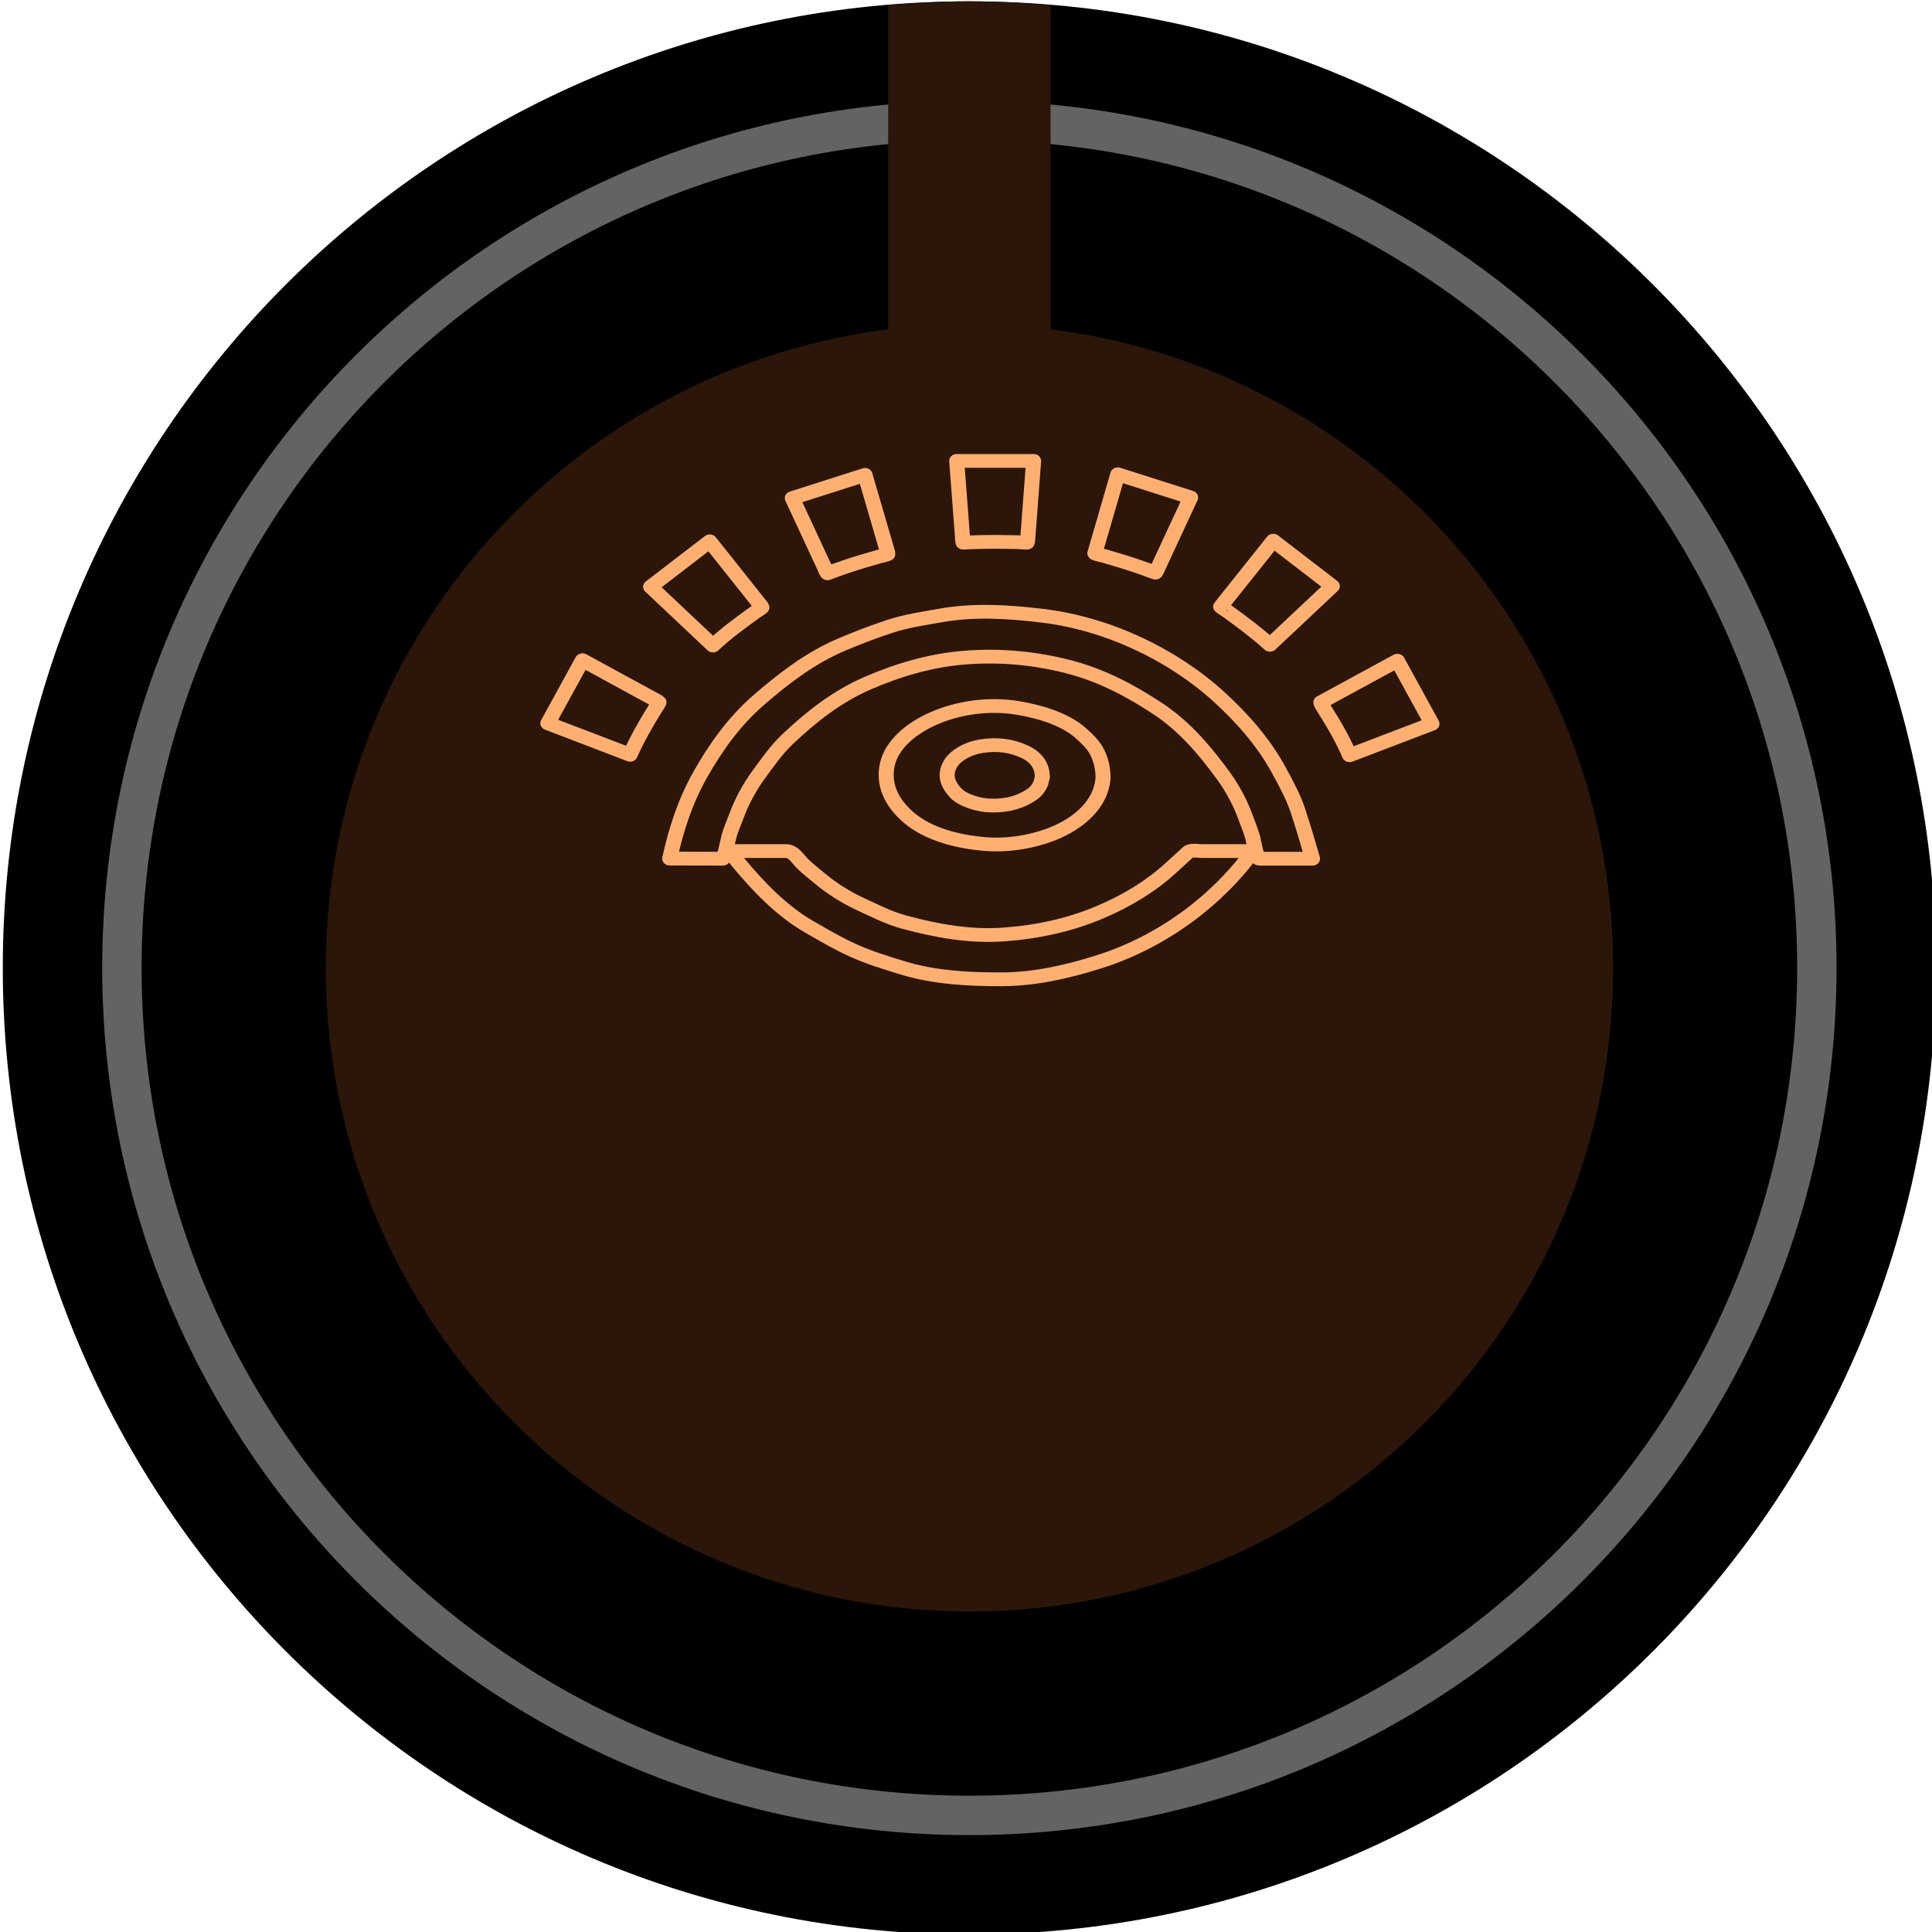 <?xml version="1.0" encoding="UTF-8" standalone="no"?>
<svg
   width="14.733mm"
   height="14.733mm"
   viewBox="0 0 14.733 14.733"
   version="1.1"
   id="svg7550"
   inkscape:version="1.1 (c4e8f9ed74, 2021-05-24)"
   sodipodi:docname="CircleFocus.svg"
   xmlns:inkscape="http://www.inkscape.org/namespaces/inkscape"
   xmlns:sodipodi="http://sodipodi.sourceforge.net/DTD/sodipodi-0.dtd"
   xmlns="http://www.w3.org/2000/svg"
   xmlns:svg="http://www.w3.org/2000/svg"
   xmlns:rdf="http://www.w3.org/1999/02/22-rdf-syntax-ns#"
   xmlns:cc="http://creativecommons.org/ns#"
   xmlns:dc="http://purl.org/dc/elements/1.1/">
  <defs
     id="defs7544">
    <clipPath
       clipPathUnits="userSpaceOnUse"
       id="clipPath851">
      <path
         d="M 0,612 H 612 V 0 H 0 Z"
         id="path849"
         inkscape:connector-curvature="0" />
    </clipPath>
  </defs>
  <sodipodi:namedview
     id="base"
     pagecolor="#ffffff"
     bordercolor="#666666"
     borderopacity="1.0"
     inkscape:pageopacity="0.0"
     inkscape:pageshadow="2"
     inkscape:zoom="4.7324438"
     inkscape:cx="9.8257902"
     inkscape:cy="27.786912"
     inkscape:document-units="mm"
     inkscape:current-layer="g11845-5"
     inkscape:document-rotation="0"
     showgrid="true"
     inkscape:window-width="1449"
     inkscape:window-height="992"
     inkscape:window-x="243"
     inkscape:window-y="0"
     inkscape:window-maximized="0"
     inkscape:snap-smooth-nodes="true"
     inkscape:snap-object-midpoints="true"
     inkscape:pagecheckerboard="0" />
  <g
     inkscape:label="Layer 1"
     inkscape:groupmode="layer"
     id="layer1"
     transform="translate(-75.788,-94.687)">
    <g
       style="font-style:normal;font-variant:normal;font-weight:bold;font-stretch:normal;font-size:2.822px;line-height:1.25;font-family:Nunito;-inkscape-font-specification:'Nunito, Bold';font-variant-ligatures:normal;font-variant-caps:normal;font-variant-numeric:normal;font-variant-east-asian:normal;display:inline;opacity:1;fill:#000000;fill-opacity:1;stroke:none;stroke-width:0.1"
       id="g11874-8"
       transform="matrix(0.702,0,0,0.702,41.028,78.898)">
      <g
         inkscape:label="Rogan5PSGray"
         id="g11845-5"
         transform="translate(-0.009,1.294)"
         style="stroke-width:0.1">
        <path
           style="fill:#000000;fill-opacity:1;fill-rule:nonzero;stroke:none;stroke-width:0.503"
           d="m 70.555,31.711 c 0,5.799 -4.7,10.501 -10.501,10.501 -5.797,0 -10.499,-4.702 -10.499,-10.501 0,-5.797 4.702,-10.499 10.499,-10.499 5.8,0 10.501,4.702 10.501,10.499"
           id="path7535-6"
           inkscape:connector-curvature="0" />
        <path
           style="fill:#2b1609;fill-opacity:1;fill-rule:nonzero;stroke:none;stroke-width:0.503"
           d="m 67.048,31.71 c 0,3.863 -3.129,6.993 -6.992,6.993 -3.86,0 -6.992,-3.131 -6.992,-6.993 0,-3.86 3.132,-6.991 6.992,-6.991 3.863,0 6.992,3.131 6.992,6.991"
           id="path7537-1"
           inkscape:connector-curvature="0" />
        <path
           style="fill:none;stroke:#636363;stroke-width:0.428;stroke-linecap:butt;stroke-linejoin:miter;stroke-miterlimit:10;stroke-dasharray:none;stroke-opacity:1"
           d="m 69.261,31.711 c 0,5.085 -4.122,9.207 -9.207,9.207 -5.084,0 -9.205,-4.122 -9.205,-9.207 0,-5.084 4.122,-9.205 9.205,-9.205 5.085,0 9.207,4.122 9.207,9.205 z m 0,0"
           id="path7539-15"
           inkscape:connector-curvature="0" />
        <path
           style="fill:#2b1609;fill-opacity:1;fill-rule:nonzero;stroke:none;stroke-width:0.503"
           d="m 60.937,21.252 c -0.292,-0.023 -0.586,-0.04 -0.882,-0.04 -0.298,0 -0.591,0.017 -0.882,0.04 v 3.564 h 1.764 z m 0,0"
           id="path7541-9"
           inkscape:connector-curvature="0" />
        <g
           id="g22"
           transform="matrix(0.012,0,0,0.011,55.377,26.121)"
           style="fill:none;fill-opacity:1;stroke:#ffb070;stroke-width:13.594;stroke-miterlimit:4;stroke-dasharray:none;stroke-opacity:1">
          <path
             stroke="#000000"
             stroke-width="30.536"
             stroke-linecap="round"
             stroke-linejoin="round"
             d="m 405.031,386.008 c 25.586,2.148 53.631,-4.958 72.689,-16.643 20.648,-12.66 32.3,-30.437 33.137,-49.397 -0.19,-8.373 -1.465,-15.633 -4.848,-23.685 -3.14,-7.476 -9.28,-14.11 -15.821,-20.333 -13.471,-12.817 -34.579,-20.387 -56.174,-24.366 -53.098,-9.784 -110.443,18.299 -118.338,55.222 -4.161,19.459 2.862,38.11 20.116,53.751 16.817,15.242 42.352,23.194 69.238,25.452 z m -32.636,-78.708 c 4.185,-8.402 15.646,-15.794 28.138,-17.98 14.671,-2.567 27.901,-0.514 39.952,5.768 11.343,5.911 15.58,15.453 15.327,24.881 0.051,0 0.102,0 0.153,0 -0.29,0 -1.039,4.358 -1.274,5.125 -1.295,4.215 -3.942,8.548 -8.196,11.767 -9.958,7.536 -21.695,11.255 -36.527,11.084 -11.982,-0.138 -26.751,-5.416 -32.843,-12.788 -7.49,-9.063 -9.723,-17.834 -4.731,-27.857 z"
             id="path2"
             style="fill:none;fill-opacity:1;stroke:#ffb070;stroke-width:13.594;stroke-miterlimit:4;stroke-dasharray:none;stroke-opacity:1" />
          <path
             stroke="#000000"
             stroke-width="30.536"
             stroke-linecap="round"
             stroke-linejoin="round"
             d="m 384.265,88.313 c 5.436,-0.34 10.83,-0.561 16.275,-0.685 11.202,-0.255 22.326,-0.061 33.531,0.191 1.089,0.067 8.306,0.865 8.35,0.229 0.141,-2.031 0.28,-4.062 0.421,-6.093 0.639,-9.253 1.278,-18.507 1.917,-27.76 1.074,-15.54 2.147,-31.081 3.221,-46.621 -23.212,0 -46.424,0 -69.636,0 1.713,24.522 3.426,49.044 5.139,73.565 0.05,0.726 0.163,7.213 0.782,7.174 z"
             id="path4"
             style="fill:none;fill-opacity:1;stroke:#ffb070;stroke-width:13.594;stroke-miterlimit:4;stroke-dasharray:none;stroke-opacity:1" />
          <path
             stroke="#000000"
             stroke-width="30.536"
             stroke-linecap="round"
             stroke-linejoin="round"
             d="m 261.457,118.556 c 4.973,-2.073 9.954,-4.037 14.994,-5.941 10.509,-3.969 21.078,-7.326 31.813,-10.651 1.051,-0.303 8.12,-1.957 7.952,-2.584 -0.527,-1.968 -1.054,-3.937 -1.581,-5.905 -2.4,-8.969 -4.8,-17.938 -7.2,-26.907 -4.03,-15.063 -8.061,-30.125 -12.091,-45.187 -21.942,7.64 -43.885,15.279 -65.828,22.919 9.623,22.58 19.245,45.161 28.868,67.741 0.281,0.658 2.515,6.748 3.073,6.515 z"
             id="path6"
             style="fill:none;fill-opacity:1;stroke:#ffb070;stroke-width:13.594;stroke-miterlimit:4;stroke-dasharray:none;stroke-opacity:1" />
          <path
             stroke="#000000"
             stroke-width="30.536"
             stroke-linecap="round"
             stroke-linejoin="round"
             d="m 195.617,157.183 c 0.875,-0.653 6.908,-4.708 6.532,-5.225 -1.196,-1.64 -2.391,-3.28 -3.586,-4.92 -5.447,-7.473 -10.894,-14.946 -16.341,-22.419 -9.147,-12.55 -18.295,-25.1 -27.443,-37.65 -17.839,14.961 -35.678,29.922 -53.517,44.883 18.814,19.347 37.627,38.694 56.441,58.042 11.721,-12.005 24.752,-22.352 37.914,-32.711 z"
             id="path8"
             style="fill:none;fill-opacity:1;stroke:#ffb070;stroke-width:13.594;stroke-miterlimit:4;stroke-dasharray:none;stroke-opacity:1" />
          <path
             stroke="#000000"
             stroke-width="30.536"
             stroke-linecap="round"
             stroke-linejoin="round"
             d="M 103.593,242.46 C 95.626,237.722 87.658,232.984 79.691,228.247 66.31,220.29 52.93,212.334 39.549,204.377 29.11,225.142 18.672,245.906 8.233,266.67 c 24.821,10.371 49.642,20.741 74.463,31.111 6.388,-15.612 14.032,-30.229 22.339,-44.883 0.532,-0.943 4.365,-6.985 3.805,-7.319 -1.75,-1.039 -3.499,-2.079 -5.247,-3.119 z"
             id="path10"
             style="fill:none;fill-opacity:1;stroke:#ffb070;stroke-width:13.594;stroke-miterlimit:4;stroke-dasharray:none;stroke-opacity:1" />
          <path
             stroke="#000000"
             stroke-width="30.536"
             stroke-linecap="round"
             stroke-linejoin="round"
             d="m 511.256,101.25 c 10.706,3.387 21.283,6.809 31.793,10.753 5.086,1.909 10.12,3.875 15.146,5.939 0.568,0.234 2.794,-5.852 3.076,-6.515 9.623,-22.579 19.245,-45.159 28.868,-67.738 -21.987,-7.641 -43.974,-15.281 -65.961,-22.921 -4.012,15.063 -8.022,30.125 -12.034,45.188 -2.389,8.969 -4.776,17.938 -7.165,26.907 -0.524,1.969 -1.049,3.937 -1.573,5.905 -0.165,0.621 6.809,2.192 7.85,2.482 z"
             id="path12"
             style="fill:none;fill-opacity:1;stroke:#ffb070;stroke-width:13.594;stroke-miterlimit:4;stroke-dasharray:none;stroke-opacity:1" />
          <path
             stroke="#000000"
             stroke-width="30.536"
             stroke-linecap="round"
             stroke-linejoin="round"
             d="m 624.039,156.572 c 13.091,10.387 25.943,20.854 37.88,32.575 18.825,-19.302 37.649,-38.603 56.475,-57.905 -17.839,-14.961 -35.677,-29.922 -53.516,-44.883 -9.444,12.92 -18.889,25.84 -28.332,38.759 -5.345,7.312 -10.689,14.623 -16.034,21.934 -1.077,1.474 -2.154,2.947 -3.231,4.421 -0.156,0.212 6.006,4.549 6.758,5.099 z"
             id="path14"
             style="fill:none;fill-opacity:1;stroke:#ffb070;stroke-width:13.594;stroke-miterlimit:4;stroke-dasharray:none;stroke-opacity:1" />
          <path
             stroke="#000000"
             stroke-width="30.536"
             stroke-linecap="round"
             stroke-linejoin="round"
             d="m 777.285,204.855 c -13.374,7.937 -26.747,15.874 -40.121,23.811 -7.964,4.726 -15.927,9.452 -23.891,14.178 -1.748,1.037 -3.495,2.074 -5.243,3.112 -0.588,0.349 3.123,6.581 3.633,7.557 8.456,14.568 16.166,29.037 22.342,44.745 24.865,-10.359 49.731,-20.719 74.597,-31.078 -10.439,-20.776 -20.879,-41.55 -31.317,-62.325 z"
             id="path16"
             style="fill:none;fill-opacity:1;stroke:#ffb070;stroke-width:13.594;stroke-miterlimit:4;stroke-dasharray:none;stroke-opacity:1" />
          <path
             stroke="#000000"
             stroke-width="30.536"
             stroke-linecap="round"
             stroke-linejoin="round"
             d="m 669.59,312.278 c -13.368,-26.73 -32.723,-50.763 -53.82,-71.731 -41.98,-41.726 -100.495,-72.175 -159.452,-80.016 -30.239,-4.021 -62.265,-6.269 -92.482,-0.354 -15.302,2.995 -31.326,5.484 -46.048,10.814 -15.169,5.492 -29.525,11.428 -44.146,18.246 -28.23,13.163 -52.648,33.763 -75.023,54.998 -21.953,20.835 -38.771,46.71 -52.562,73.424 -13.423,26.001 -21.757,54.047 -27.49,82.64 16.024,0.034 32.049,0.068 48.074,0.103 1.239,0.002 4.911,-19.283 5.483,-21.633 1.731,-7.101 4.677,-14.071 6.999,-21.004 4.427,-13.216 11.703,-28.036 19.48,-39.604 8.252,-12.275 16.351,-25.168 26.704,-35.844 21.163,-21.824 44.441,-42.003 72.18,-55.113 28.351,-13.399 57.642,-22.848 89.037,-25.45 31.477,-2.608 62.046,0.5 92.457,8.935 30.06,8.338 56.788,23.706 81.857,41.884 24.568,17.815 42.957,41.942 59.603,66.914 7.604,11.407 15.001,26.564 19.24,39.603 2.25,6.922 5.072,13.87 6.771,20.945 0.695,2.893 3.359,20.367 5.688,20.367 16.112,0 32.225,0 48.336,0 -4.091,-15.527 -8.319,-30.945 -12.886,-46.339 -4.321,-14.575 -11.23,-28.248 -18,-41.785 z"
             id="path18"
             style="fill:none;fill-opacity:1;stroke:#ffb070;stroke-width:13.594;stroke-miterlimit:4;stroke-dasharray:none;stroke-opacity:1" />
          <path
             stroke="#000000"
             stroke-width="30.536"
             stroke-linecap="round"
             stroke-linejoin="round"
             d="m 587.873,393.93 c -5.409,5.389 -10.817,10.778 -16.227,16.167 -17.89,17.824 -39.85,32.086 -62.634,42.723 -28.184,13.156 -57.389,20.006 -88.314,22.427 -30.747,2.406 -60.489,-3.608 -89.813,-12.187 -13.982,-4.091 -27.265,-11.548 -40.204,-18.063 -12.121,-6.104 -25.818,-15.471 -35.773,-24.684 -5.458,-5.052 -11.408,-9.845 -16.425,-15.336 -4.209,-4.606 -7.935,-12.085 -14.475,-12.085 -17.104,0 -34.207,0 -51.311,0 2.525,3.628 4.982,7.308 7.654,10.829 17.934,23.642 39.159,48.049 64.598,64.015 13.17,8.266 26.289,16.731 40.294,23.558 14.139,6.891 28.889,11.811 43.757,16.804 28.941,9.718 60.337,11.528 90.567,11.396 29.902,-0.13 59.827,-7.652 87.896,-17.369 56.375,-19.517 106.293,-59.718 139.222,-109.232 -15.33,0 -30.66,0 -45.99,0 -3.371,0 -10.254,-1.522 -12.822,1.037 z"
             id="path20"
             style="fill:none;fill-opacity:1;stroke:#ffb070;stroke-width:13.594;stroke-miterlimit:4;stroke-dasharray:none;stroke-opacity:1" />
        </g>
      </g>
    </g>
  </g>
</svg>
